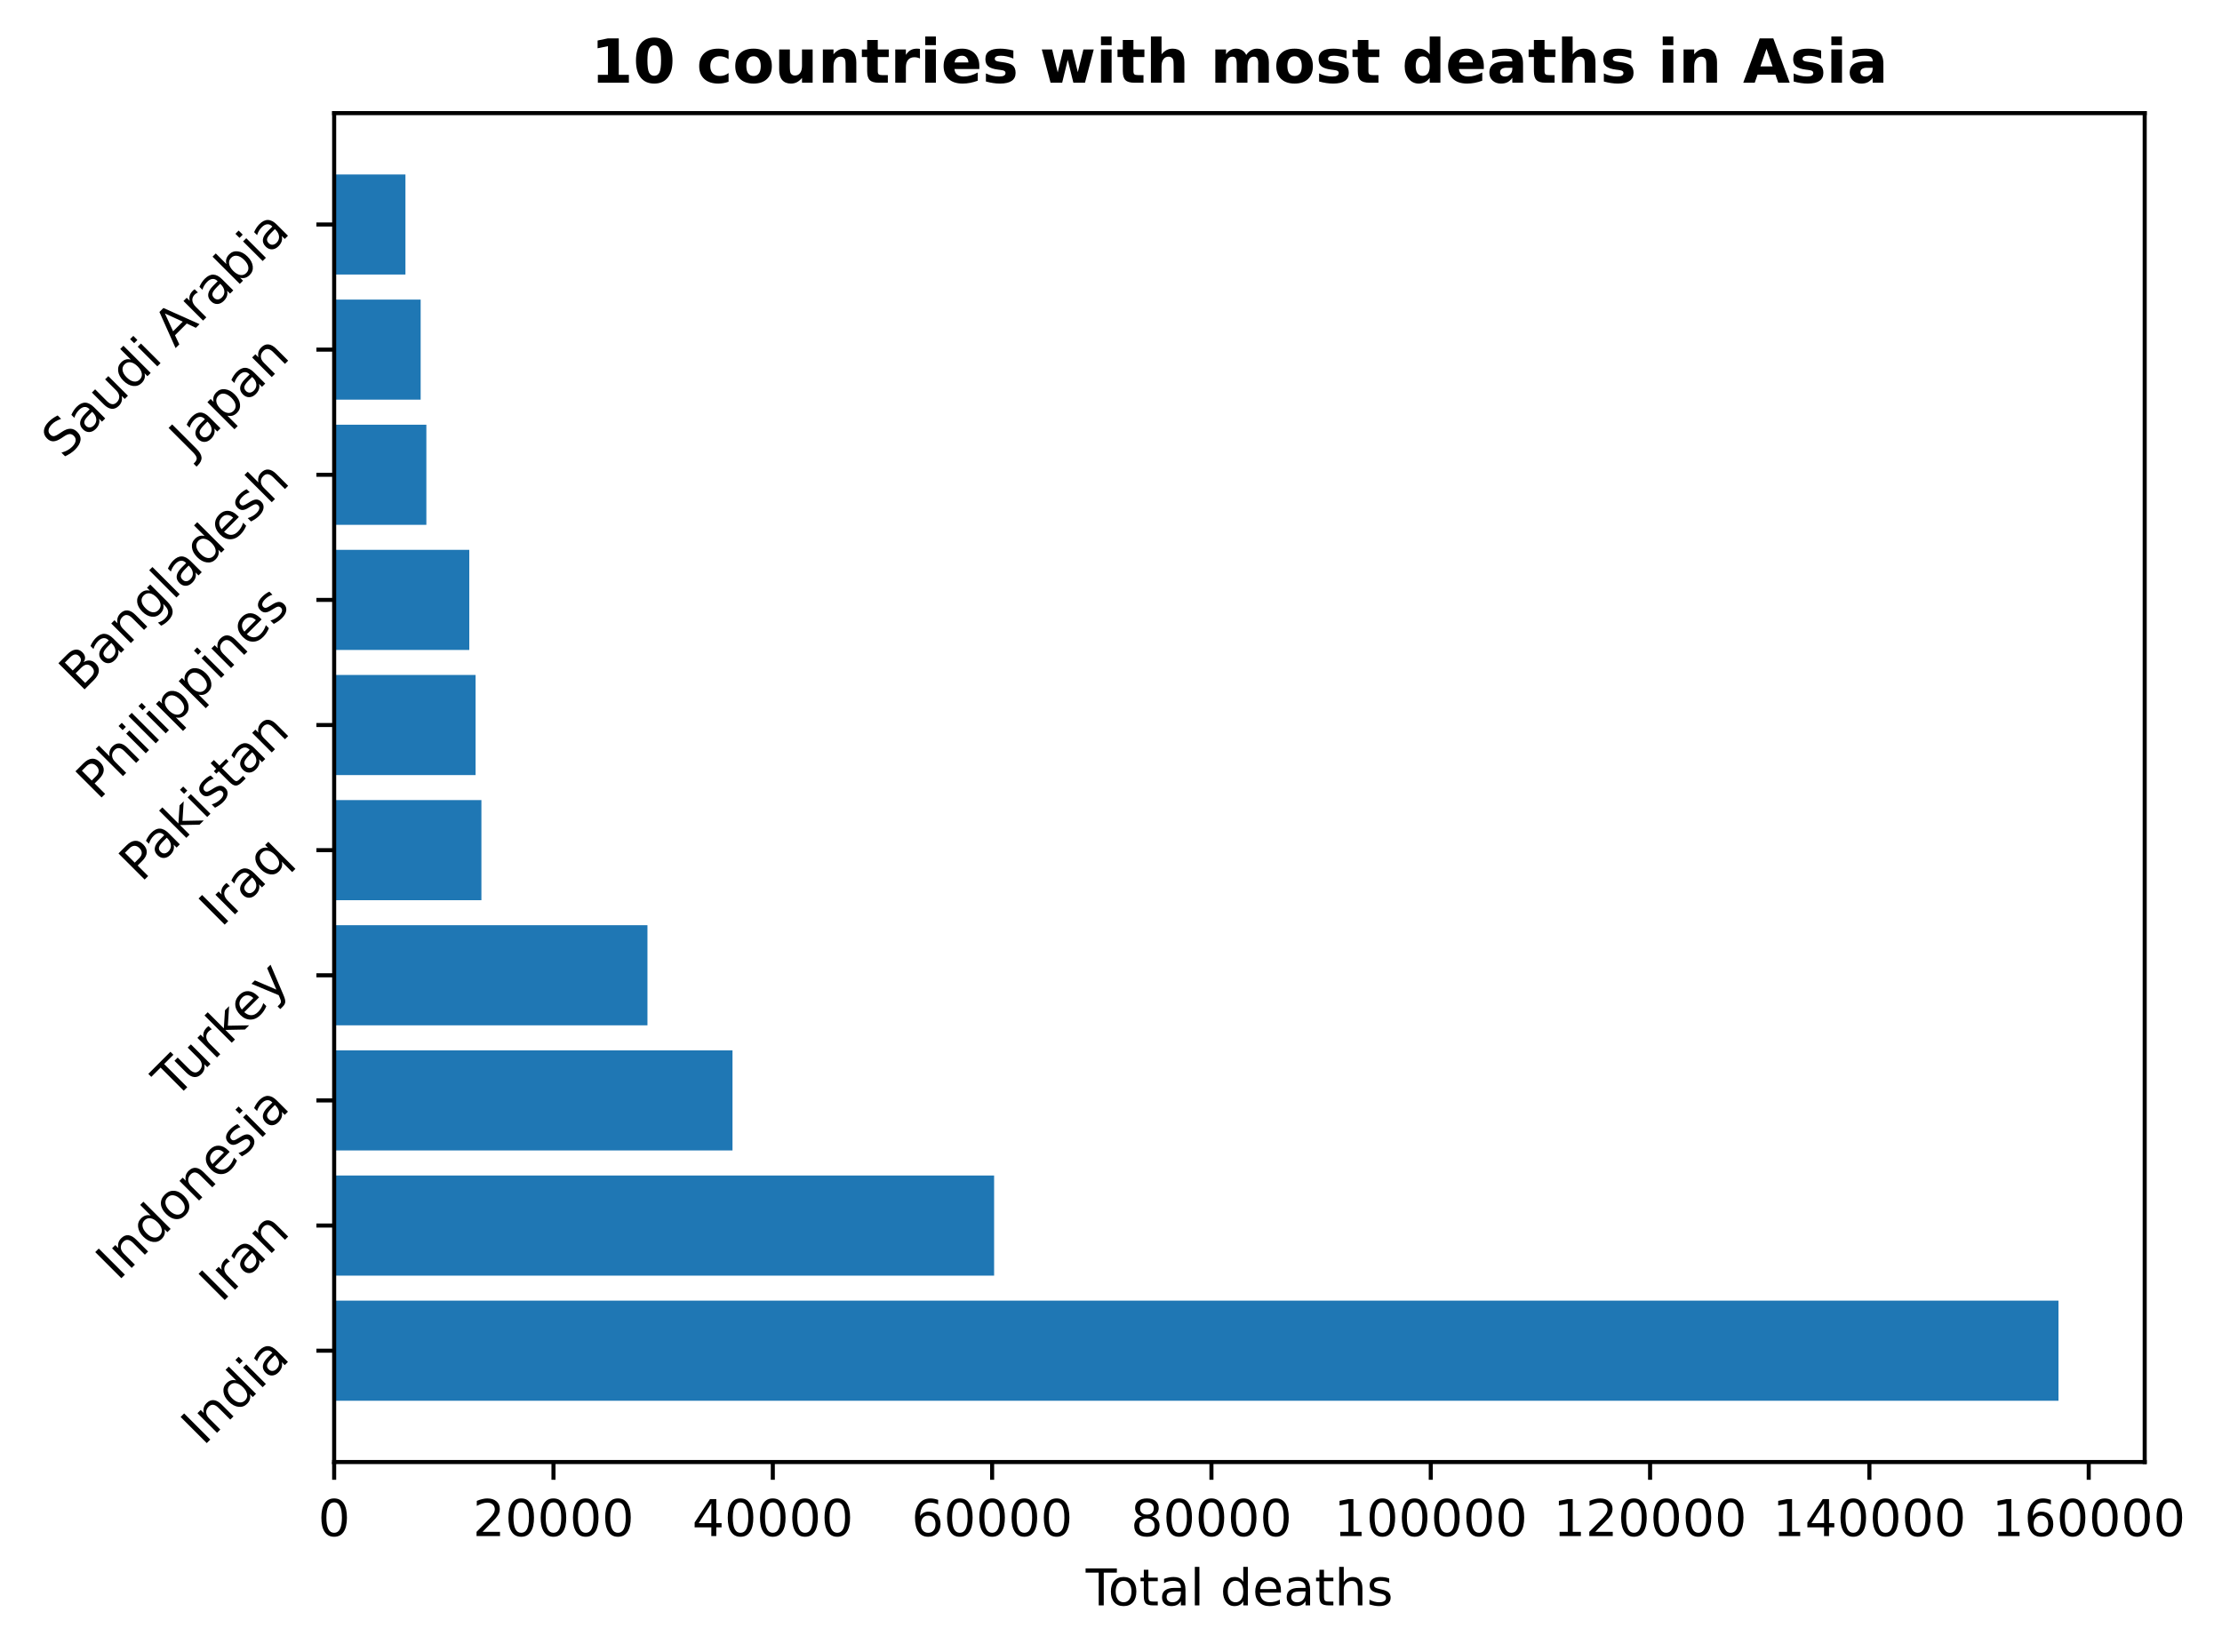 <?xml version="1.0" encoding="utf-8" standalone="no"?>
<!DOCTYPE svg PUBLIC "-//W3C//DTD SVG 1.1//EN"
  "http://www.w3.org/Graphics/SVG/1.1/DTD/svg11.dtd">
<!-- Created with matplotlib (https://matplotlib.org/) -->
<svg height="325.986pt" version="1.1" viewBox="0 0 438.279 325.986" width="438.279pt" xmlns="http://www.w3.org/2000/svg" xmlns:xlink="http://www.w3.org/1999/xlink">
 <defs>
  <style type="text/css">
*{stroke-linecap:butt;stroke-linejoin:round;}
  </style>
 </defs>
 <g id="figure_1">
  <g id="patch_1">
   <path d="M 0 325.986 
L 438.279 325.986 
L 438.279 0 
L 0 0 
z
" style="fill:none;"/>
  </g>
  <g id="axes_1">
   <g id="patch_2">
    <path d="M 65.912 288.43 
L 423.032 288.43 
L 423.032 22.318 
L 65.912 22.318 
z
" style="fill:none;"/>
   </g>
   <g id="patch_3">
    <path clip-path="url(#p72120b75a5)" d="M 65.912 276.334 
L 406.026 276.334 
L 406.026 256.586 
L 65.912 256.586 
z
" style="fill:#1f77b4;"/>
   </g>
   <g id="patch_4">
    <path clip-path="url(#p72120b75a5)" d="M 65.912 251.648 
L 196.083 251.648 
L 196.083 231.9 
L 65.912 231.9 
z
" style="fill:#1f77b4;"/>
   </g>
   <g id="patch_5">
    <path clip-path="url(#p72120b75a5)" d="M 65.912 226.963 
L 144.483 226.963 
L 144.483 207.214 
L 65.912 207.214 
z
" style="fill:#1f77b4;"/>
   </g>
   <g id="patch_6">
    <path clip-path="url(#p72120b75a5)" d="M 65.912 202.277 
L 127.706 202.277 
L 127.706 182.528 
L 65.912 182.528 
z
" style="fill:#1f77b4;"/>
   </g>
   <g id="patch_7">
    <path clip-path="url(#p72120b75a5)" d="M 65.912 177.591 
L 94.956 177.591 
L 94.956 157.843 
L 65.912 157.843 
z
" style="fill:#1f77b4;"/>
   </g>
   <g id="patch_8">
    <path clip-path="url(#p72120b75a5)" d="M 65.912 152.906 
L 93.806 152.906 
L 93.806 133.157 
L 65.912 133.157 
z
" style="fill:#1f77b4;"/>
   </g>
   <g id="patch_9">
    <path clip-path="url(#p72120b75a5)" d="M 65.912 128.22 
L 92.564 128.22 
L 92.564 108.471 
L 65.912 108.471 
z
" style="fill:#1f77b4;"/>
   </g>
   <g id="patch_10">
    <path clip-path="url(#p72120b75a5)" d="M 65.912 103.534 
L 84.098 103.534 
L 84.098 83.786 
L 65.912 83.786 
z
" style="fill:#1f77b4;"/>
   </g>
   <g id="patch_11">
    <path clip-path="url(#p72120b75a5)" d="M 65.912 78.848 
L 82.971 78.848 
L 82.971 59.1 
L 65.912 59.1 
z
" style="fill:#1f77b4;"/>
   </g>
   <g id="patch_12">
    <path clip-path="url(#p72120b75a5)" d="M 65.912 54.163 
L 79.971 54.163 
L 79.971 34.414 
L 65.912 34.414 
z
" style="fill:#1f77b4;"/>
   </g>
   <g id="matplotlib.axis_1">
    <g id="xtick_1">
     <g id="line2d_1">
      <defs>
       <path d="M 0 0 
L 0 3.5 
" id="m5c44d85db0" style="stroke:#000000;stroke-width:0.8;"/>
      </defs>
      <g>
       <use style="stroke:#000000;stroke-width:0.8;" x="65.912" xlink:href="#m5c44d85db0" y="288.43"/>
      </g>
     </g>
     <g id="text_1">
      <!-- 0 -->
      <defs>
       <path d="M 31.781 66.406 
Q 24.172 66.406 20.328 58.906 
Q 16.5 51.422 16.5 36.375 
Q 16.5 21.391 20.328 13.891 
Q 24.172 6.391 31.781 6.391 
Q 39.453 6.391 43.281 13.891 
Q 47.125 21.391 47.125 36.375 
Q 47.125 51.422 43.281 58.906 
Q 39.453 66.406 31.781 66.406 
z
M 31.781 74.219 
Q 44.047 74.219 50.516 64.516 
Q 56.984 54.828 56.984 36.375 
Q 56.984 17.969 50.516 8.266 
Q 44.047 -1.422 31.781 -1.422 
Q 19.531 -1.422 13.062 8.266 
Q 6.594 17.969 6.594 36.375 
Q 6.594 54.828 13.062 64.516 
Q 19.531 74.219 31.781 74.219 
z
" id="DejaVuSans-48"/>
      </defs>
      <g transform="translate(62.73 303.029)scale(0.1 -0.1)">
       <use xlink:href="#DejaVuSans-48"/>
      </g>
     </g>
    </g>
    <g id="xtick_2">
     <g id="line2d_2">
      <g>
       <use style="stroke:#000000;stroke-width:0.8;" x="109.172" xlink:href="#m5c44d85db0" y="288.43"/>
      </g>
     </g>
     <g id="text_2">
      <!-- 20000 -->
      <defs>
       <path d="M 19.188 8.297 
L 53.609 8.297 
L 53.609 0 
L 7.328 0 
L 7.328 8.297 
Q 12.938 14.109 22.625 23.891 
Q 32.328 33.688 34.812 36.531 
Q 39.547 41.844 41.422 45.531 
Q 43.312 49.219 43.312 52.781 
Q 43.312 58.594 39.234 62.25 
Q 35.156 65.922 28.609 65.922 
Q 23.969 65.922 18.812 64.312 
Q 13.672 62.703 7.812 59.422 
L 7.812 69.391 
Q 13.766 71.781 18.938 73 
Q 24.125 74.219 28.422 74.219 
Q 39.75 74.219 46.484 68.547 
Q 53.219 62.891 53.219 53.422 
Q 53.219 48.922 51.531 44.891 
Q 49.859 40.875 45.406 35.406 
Q 44.188 33.984 37.641 27.219 
Q 31.109 20.453 19.188 8.297 
z
" id="DejaVuSans-50"/>
      </defs>
      <g transform="translate(93.265 303.029)scale(0.1 -0.1)">
       <use xlink:href="#DejaVuSans-50"/>
       <use x="63.623" xlink:href="#DejaVuSans-48"/>
       <use x="127.246" xlink:href="#DejaVuSans-48"/>
       <use x="190.869" xlink:href="#DejaVuSans-48"/>
       <use x="254.492" xlink:href="#DejaVuSans-48"/>
      </g>
     </g>
    </g>
    <g id="xtick_3">
     <g id="line2d_3">
      <g>
       <use style="stroke:#000000;stroke-width:0.8;" x="152.432" xlink:href="#m5c44d85db0" y="288.43"/>
      </g>
     </g>
     <g id="text_3">
      <!-- 40000 -->
      <defs>
       <path d="M 37.797 64.312 
L 12.891 25.391 
L 37.797 25.391 
z
M 35.203 72.906 
L 47.609 72.906 
L 47.609 25.391 
L 58.016 25.391 
L 58.016 17.188 
L 47.609 17.188 
L 47.609 0 
L 37.797 0 
L 37.797 17.188 
L 4.891 17.188 
L 4.891 26.703 
z
" id="DejaVuSans-52"/>
      </defs>
      <g transform="translate(136.525 303.029)scale(0.1 -0.1)">
       <use xlink:href="#DejaVuSans-52"/>
       <use x="63.623" xlink:href="#DejaVuSans-48"/>
       <use x="127.246" xlink:href="#DejaVuSans-48"/>
       <use x="190.869" xlink:href="#DejaVuSans-48"/>
       <use x="254.492" xlink:href="#DejaVuSans-48"/>
      </g>
     </g>
    </g>
    <g id="xtick_4">
     <g id="line2d_4">
      <g>
       <use style="stroke:#000000;stroke-width:0.8;" x="195.692" xlink:href="#m5c44d85db0" y="288.43"/>
      </g>
     </g>
     <g id="text_4">
      <!-- 60000 -->
      <defs>
       <path d="M 33.016 40.375 
Q 26.375 40.375 22.484 35.828 
Q 18.609 31.297 18.609 23.391 
Q 18.609 15.531 22.484 10.953 
Q 26.375 6.391 33.016 6.391 
Q 39.656 6.391 43.531 10.953 
Q 47.406 15.531 47.406 23.391 
Q 47.406 31.297 43.531 35.828 
Q 39.656 40.375 33.016 40.375 
z
M 52.594 71.297 
L 52.594 62.312 
Q 48.875 64.062 45.094 64.984 
Q 41.312 65.922 37.594 65.922 
Q 27.828 65.922 22.672 59.328 
Q 17.531 52.734 16.797 39.406 
Q 19.672 43.656 24.016 45.922 
Q 28.375 48.188 33.594 48.188 
Q 44.578 48.188 50.953 41.516 
Q 57.328 34.859 57.328 23.391 
Q 57.328 12.156 50.688 5.359 
Q 44.047 -1.422 33.016 -1.422 
Q 20.359 -1.422 13.672 8.266 
Q 6.984 17.969 6.984 36.375 
Q 6.984 53.656 15.188 63.938 
Q 23.391 74.219 37.203 74.219 
Q 40.922 74.219 44.703 73.484 
Q 48.484 72.75 52.594 71.297 
z
" id="DejaVuSans-54"/>
      </defs>
      <g transform="translate(179.785 303.029)scale(0.1 -0.1)">
       <use xlink:href="#DejaVuSans-54"/>
       <use x="63.623" xlink:href="#DejaVuSans-48"/>
       <use x="127.246" xlink:href="#DejaVuSans-48"/>
       <use x="190.869" xlink:href="#DejaVuSans-48"/>
       <use x="254.492" xlink:href="#DejaVuSans-48"/>
      </g>
     </g>
    </g>
    <g id="xtick_5">
     <g id="line2d_5">
      <g>
       <use style="stroke:#000000;stroke-width:0.8;" x="238.952" xlink:href="#m5c44d85db0" y="288.43"/>
      </g>
     </g>
     <g id="text_5">
      <!-- 80000 -->
      <defs>
       <path d="M 31.781 34.625 
Q 24.75 34.625 20.719 30.859 
Q 16.703 27.094 16.703 20.516 
Q 16.703 13.922 20.719 10.156 
Q 24.75 6.391 31.781 6.391 
Q 38.812 6.391 42.859 10.172 
Q 46.922 13.969 46.922 20.516 
Q 46.922 27.094 42.891 30.859 
Q 38.875 34.625 31.781 34.625 
z
M 21.922 38.812 
Q 15.578 40.375 12.031 44.719 
Q 8.5 49.078 8.5 55.328 
Q 8.5 64.062 14.719 69.141 
Q 20.953 74.219 31.781 74.219 
Q 42.672 74.219 48.875 69.141 
Q 55.078 64.062 55.078 55.328 
Q 55.078 49.078 51.531 44.719 
Q 48 40.375 41.703 38.812 
Q 48.828 37.156 52.797 32.312 
Q 56.781 27.484 56.781 20.516 
Q 56.781 9.906 50.312 4.234 
Q 43.844 -1.422 31.781 -1.422 
Q 19.734 -1.422 13.25 4.234 
Q 6.781 9.906 6.781 20.516 
Q 6.781 27.484 10.781 32.312 
Q 14.797 37.156 21.922 38.812 
z
M 18.312 54.391 
Q 18.312 48.734 21.844 45.562 
Q 25.391 42.391 31.781 42.391 
Q 38.141 42.391 41.719 45.562 
Q 45.312 48.734 45.312 54.391 
Q 45.312 60.062 41.719 63.234 
Q 38.141 66.406 31.781 66.406 
Q 25.391 66.406 21.844 63.234 
Q 18.312 60.062 18.312 54.391 
z
" id="DejaVuSans-56"/>
      </defs>
      <g transform="translate(223.045 303.029)scale(0.1 -0.1)">
       <use xlink:href="#DejaVuSans-56"/>
       <use x="63.623" xlink:href="#DejaVuSans-48"/>
       <use x="127.246" xlink:href="#DejaVuSans-48"/>
       <use x="190.869" xlink:href="#DejaVuSans-48"/>
       <use x="254.492" xlink:href="#DejaVuSans-48"/>
      </g>
     </g>
    </g>
    <g id="xtick_6">
     <g id="line2d_6">
      <g>
       <use style="stroke:#000000;stroke-width:0.8;" x="282.212" xlink:href="#m5c44d85db0" y="288.43"/>
      </g>
     </g>
     <g id="text_6">
      <!-- 100000 -->
      <defs>
       <path d="M 12.406 8.297 
L 28.516 8.297 
L 28.516 63.922 
L 10.984 60.406 
L 10.984 69.391 
L 28.422 72.906 
L 38.281 72.906 
L 38.281 8.297 
L 54.391 8.297 
L 54.391 0 
L 12.406 0 
z
" id="DejaVuSans-49"/>
      </defs>
      <g transform="translate(263.124 303.029)scale(0.1 -0.1)">
       <use xlink:href="#DejaVuSans-49"/>
       <use x="63.623" xlink:href="#DejaVuSans-48"/>
       <use x="127.246" xlink:href="#DejaVuSans-48"/>
       <use x="190.869" xlink:href="#DejaVuSans-48"/>
       <use x="254.492" xlink:href="#DejaVuSans-48"/>
       <use x="318.115" xlink:href="#DejaVuSans-48"/>
      </g>
     </g>
    </g>
    <g id="xtick_7">
     <g id="line2d_7">
      <g>
       <use style="stroke:#000000;stroke-width:0.8;" x="325.471" xlink:href="#m5c44d85db0" y="288.43"/>
      </g>
     </g>
     <g id="text_7">
      <!-- 120000 -->
      <g transform="translate(306.384 303.029)scale(0.1 -0.1)">
       <use xlink:href="#DejaVuSans-49"/>
       <use x="63.623" xlink:href="#DejaVuSans-50"/>
       <use x="127.246" xlink:href="#DejaVuSans-48"/>
       <use x="190.869" xlink:href="#DejaVuSans-48"/>
       <use x="254.492" xlink:href="#DejaVuSans-48"/>
       <use x="318.115" xlink:href="#DejaVuSans-48"/>
      </g>
     </g>
    </g>
    <g id="xtick_8">
     <g id="line2d_8">
      <g>
       <use style="stroke:#000000;stroke-width:0.8;" x="368.731" xlink:href="#m5c44d85db0" y="288.43"/>
      </g>
     </g>
     <g id="text_8">
      <!-- 140000 -->
      <g transform="translate(349.644 303.029)scale(0.1 -0.1)">
       <use xlink:href="#DejaVuSans-49"/>
       <use x="63.623" xlink:href="#DejaVuSans-52"/>
       <use x="127.246" xlink:href="#DejaVuSans-48"/>
       <use x="190.869" xlink:href="#DejaVuSans-48"/>
       <use x="254.492" xlink:href="#DejaVuSans-48"/>
       <use x="318.115" xlink:href="#DejaVuSans-48"/>
      </g>
     </g>
    </g>
    <g id="xtick_9">
     <g id="line2d_9">
      <g>
       <use style="stroke:#000000;stroke-width:0.8;" x="411.991" xlink:href="#m5c44d85db0" y="288.43"/>
      </g>
     </g>
     <g id="text_9">
      <!-- 160000 -->
      <g transform="translate(392.904 303.029)scale(0.1 -0.1)">
       <use xlink:href="#DejaVuSans-49"/>
       <use x="63.623" xlink:href="#DejaVuSans-54"/>
       <use x="127.246" xlink:href="#DejaVuSans-48"/>
       <use x="190.869" xlink:href="#DejaVuSans-48"/>
       <use x="254.492" xlink:href="#DejaVuSans-48"/>
       <use x="318.115" xlink:href="#DejaVuSans-48"/>
      </g>
     </g>
    </g>
    <g id="text_10">
     <!-- Total deaths -->
     <defs>
      <path d="M -0.297 72.906 
L 61.375 72.906 
L 61.375 64.594 
L 35.5 64.594 
L 35.5 0 
L 25.594 0 
L 25.594 64.594 
L -0.297 64.594 
z
" id="DejaVuSans-84"/>
      <path d="M 30.609 48.391 
Q 23.391 48.391 19.188 42.75 
Q 14.984 37.109 14.984 27.297 
Q 14.984 17.484 19.156 11.844 
Q 23.344 6.203 30.609 6.203 
Q 37.797 6.203 41.984 11.859 
Q 46.188 17.531 46.188 27.297 
Q 46.188 37.016 41.984 42.703 
Q 37.797 48.391 30.609 48.391 
z
M 30.609 56 
Q 42.328 56 49.016 48.375 
Q 55.719 40.766 55.719 27.297 
Q 55.719 13.875 49.016 6.219 
Q 42.328 -1.422 30.609 -1.422 
Q 18.844 -1.422 12.172 6.219 
Q 5.516 13.875 5.516 27.297 
Q 5.516 40.766 12.172 48.375 
Q 18.844 56 30.609 56 
z
" id="DejaVuSans-111"/>
      <path d="M 18.312 70.219 
L 18.312 54.688 
L 36.812 54.688 
L 36.812 47.703 
L 18.312 47.703 
L 18.312 18.016 
Q 18.312 11.328 20.141 9.422 
Q 21.969 7.516 27.594 7.516 
L 36.812 7.516 
L 36.812 0 
L 27.594 0 
Q 17.188 0 13.234 3.875 
Q 9.281 7.766 9.281 18.016 
L 9.281 47.703 
L 2.688 47.703 
L 2.688 54.688 
L 9.281 54.688 
L 9.281 70.219 
z
" id="DejaVuSans-116"/>
      <path d="M 34.281 27.484 
Q 23.391 27.484 19.188 25 
Q 14.984 22.516 14.984 16.5 
Q 14.984 11.719 18.141 8.906 
Q 21.297 6.109 26.703 6.109 
Q 34.188 6.109 38.703 11.406 
Q 43.219 16.703 43.219 25.484 
L 43.219 27.484 
z
M 52.203 31.203 
L 52.203 0 
L 43.219 0 
L 43.219 8.297 
Q 40.141 3.328 35.547 0.953 
Q 30.953 -1.422 24.312 -1.422 
Q 15.922 -1.422 10.953 3.297 
Q 6 8.016 6 15.922 
Q 6 25.141 12.172 29.828 
Q 18.359 34.516 30.609 34.516 
L 43.219 34.516 
L 43.219 35.406 
Q 43.219 41.609 39.141 45 
Q 35.062 48.391 27.688 48.391 
Q 23 48.391 18.547 47.266 
Q 14.109 46.141 10.016 43.891 
L 10.016 52.203 
Q 14.938 54.109 19.578 55.047 
Q 24.219 56 28.609 56 
Q 40.484 56 46.344 49.844 
Q 52.203 43.703 52.203 31.203 
z
" id="DejaVuSans-97"/>
      <path d="M 9.422 75.984 
L 18.406 75.984 
L 18.406 0 
L 9.422 0 
z
" id="DejaVuSans-108"/>
      <path id="DejaVuSans-32"/>
      <path d="M 45.406 46.391 
L 45.406 75.984 
L 54.391 75.984 
L 54.391 0 
L 45.406 0 
L 45.406 8.203 
Q 42.578 3.328 38.25 0.953 
Q 33.938 -1.422 27.875 -1.422 
Q 17.969 -1.422 11.734 6.484 
Q 5.516 14.406 5.516 27.297 
Q 5.516 40.188 11.734 48.094 
Q 17.969 56 27.875 56 
Q 33.938 56 38.25 53.625 
Q 42.578 51.266 45.406 46.391 
z
M 14.797 27.297 
Q 14.797 17.391 18.875 11.75 
Q 22.953 6.109 30.078 6.109 
Q 37.203 6.109 41.297 11.75 
Q 45.406 17.391 45.406 27.297 
Q 45.406 37.203 41.297 42.844 
Q 37.203 48.484 30.078 48.484 
Q 22.953 48.484 18.875 42.844 
Q 14.797 37.203 14.797 27.297 
z
" id="DejaVuSans-100"/>
      <path d="M 56.203 29.594 
L 56.203 25.203 
L 14.891 25.203 
Q 15.484 15.922 20.484 11.062 
Q 25.484 6.203 34.422 6.203 
Q 39.594 6.203 44.453 7.469 
Q 49.312 8.734 54.109 11.281 
L 54.109 2.781 
Q 49.266 0.734 44.188 -0.344 
Q 39.109 -1.422 33.891 -1.422 
Q 20.797 -1.422 13.156 6.188 
Q 5.516 13.812 5.516 26.812 
Q 5.516 40.234 12.766 48.109 
Q 20.016 56 32.328 56 
Q 43.359 56 49.781 48.891 
Q 56.203 41.797 56.203 29.594 
z
M 47.219 32.234 
Q 47.125 39.594 43.094 43.984 
Q 39.062 48.391 32.422 48.391 
Q 24.906 48.391 20.391 44.141 
Q 15.875 39.891 15.188 32.172 
z
" id="DejaVuSans-101"/>
      <path d="M 54.891 33.016 
L 54.891 0 
L 45.906 0 
L 45.906 32.719 
Q 45.906 40.484 42.875 44.328 
Q 39.844 48.188 33.797 48.188 
Q 26.516 48.188 22.312 43.547 
Q 18.109 38.922 18.109 30.906 
L 18.109 0 
L 9.078 0 
L 9.078 75.984 
L 18.109 75.984 
L 18.109 46.188 
Q 21.344 51.125 25.703 53.562 
Q 30.078 56 35.797 56 
Q 45.219 56 50.047 50.172 
Q 54.891 44.344 54.891 33.016 
z
" id="DejaVuSans-104"/>
      <path d="M 44.281 53.078 
L 44.281 44.578 
Q 40.484 46.531 36.375 47.5 
Q 32.281 48.484 27.875 48.484 
Q 21.188 48.484 17.844 46.438 
Q 14.5 44.391 14.5 40.281 
Q 14.5 37.156 16.891 35.375 
Q 19.281 33.594 26.516 31.984 
L 29.594 31.297 
Q 39.156 29.25 43.188 25.516 
Q 47.219 21.781 47.219 15.094 
Q 47.219 7.469 41.188 3.016 
Q 35.156 -1.422 24.609 -1.422 
Q 20.219 -1.422 15.453 -0.562 
Q 10.688 0.297 5.422 2 
L 5.422 11.281 
Q 10.406 8.688 15.234 7.391 
Q 20.062 6.109 24.812 6.109 
Q 31.156 6.109 34.562 8.281 
Q 37.984 10.453 37.984 14.406 
Q 37.984 18.062 35.516 20.016 
Q 33.062 21.969 24.703 23.781 
L 21.578 24.516 
Q 13.234 26.266 9.516 29.906 
Q 5.812 33.547 5.812 39.891 
Q 5.812 47.609 11.281 51.797 
Q 16.75 56 26.812 56 
Q 31.781 56 36.172 55.266 
Q 40.578 54.547 44.281 53.078 
z
" id="DejaVuSans-115"/>
     </defs>
     <g transform="translate(214.158 316.707)scale(0.1 -0.1)">
      <use xlink:href="#DejaVuSans-84"/>
      <use x="44.084" xlink:href="#DejaVuSans-111"/>
      <use x="105.266" xlink:href="#DejaVuSans-116"/>
      <use x="144.475" xlink:href="#DejaVuSans-97"/>
      <use x="205.754" xlink:href="#DejaVuSans-108"/>
      <use x="233.537" xlink:href="#DejaVuSans-32"/>
      <use x="265.324" xlink:href="#DejaVuSans-100"/>
      <use x="328.801" xlink:href="#DejaVuSans-101"/>
      <use x="390.324" xlink:href="#DejaVuSans-97"/>
      <use x="451.604" xlink:href="#DejaVuSans-116"/>
      <use x="490.812" xlink:href="#DejaVuSans-104"/>
      <use x="554.191" xlink:href="#DejaVuSans-115"/>
     </g>
    </g>
   </g>
   <g id="matplotlib.axis_2">
    <g id="ytick_1">
     <g id="line2d_10">
      <defs>
       <path d="M 0 0 
L -3.5 0 
" id="md689599b40" style="stroke:#000000;stroke-width:0.8;"/>
      </defs>
      <g>
       <use style="stroke:#000000;stroke-width:0.8;" x="65.912" xlink:href="#md689599b40" y="266.46"/>
      </g>
     </g>
     <g id="text_11">
      <!-- India -->
      <defs>
       <path d="M 9.812 72.906 
L 19.672 72.906 
L 19.672 0 
L 9.812 0 
z
" id="DejaVuSans-73"/>
       <path d="M 54.891 33.016 
L 54.891 0 
L 45.906 0 
L 45.906 32.719 
Q 45.906 40.484 42.875 44.328 
Q 39.844 48.188 33.797 48.188 
Q 26.516 48.188 22.312 43.547 
Q 18.109 38.922 18.109 30.906 
L 18.109 0 
L 9.078 0 
L 9.078 54.688 
L 18.109 54.688 
L 18.109 46.188 
Q 21.344 51.125 25.703 53.562 
Q 30.078 56 35.797 56 
Q 45.219 56 50.047 50.172 
Q 54.891 44.344 54.891 33.016 
z
" id="DejaVuSans-110"/>
       <path d="M 9.422 54.688 
L 18.406 54.688 
L 18.406 0 
L 9.422 0 
z
M 9.422 75.984 
L 18.406 75.984 
L 18.406 64.594 
L 9.422 64.594 
z
" id="DejaVuSans-105"/>
      </defs>
      <g transform="translate(40.087 285.387)rotate(-45)scale(0.1 -0.1)">
       <use xlink:href="#DejaVuSans-73"/>
       <use x="29.492" xlink:href="#DejaVuSans-110"/>
       <use x="92.871" xlink:href="#DejaVuSans-100"/>
       <use x="156.348" xlink:href="#DejaVuSans-105"/>
       <use x="184.131" xlink:href="#DejaVuSans-97"/>
      </g>
     </g>
    </g>
    <g id="ytick_2">
     <g id="line2d_11">
      <g>
       <use style="stroke:#000000;stroke-width:0.8;" x="65.912" xlink:href="#md689599b40" y="241.774"/>
      </g>
     </g>
     <g id="text_12">
      <!-- Iran -->
      <defs>
       <path d="M 41.109 46.297 
Q 39.594 47.172 37.812 47.578 
Q 36.031 48 33.891 48 
Q 26.266 48 22.188 43.047 
Q 18.109 38.094 18.109 28.812 
L 18.109 0 
L 9.078 0 
L 9.078 54.688 
L 18.109 54.688 
L 18.109 46.188 
Q 20.953 51.172 25.484 53.578 
Q 30.031 56 36.531 56 
Q 37.453 56 38.578 55.875 
Q 39.703 55.766 41.062 55.516 
z
" id="DejaVuSans-114"/>
      </defs>
      <g transform="translate(43.634 257.155)rotate(-45)scale(0.1 -0.1)">
       <use xlink:href="#DejaVuSans-73"/>
       <use x="29.492" xlink:href="#DejaVuSans-114"/>
       <use x="70.605" xlink:href="#DejaVuSans-97"/>
       <use x="131.885" xlink:href="#DejaVuSans-110"/>
      </g>
     </g>
    </g>
    <g id="ytick_3">
     <g id="line2d_12">
      <g>
       <use style="stroke:#000000;stroke-width:0.8;" x="65.912" xlink:href="#md689599b40" y="217.088"/>
      </g>
     </g>
     <g id="text_13">
      <!-- Indonesia -->
      <g transform="translate(23.245 252.858)rotate(-45)scale(0.1 -0.1)">
       <use xlink:href="#DejaVuSans-73"/>
       <use x="29.492" xlink:href="#DejaVuSans-110"/>
       <use x="92.871" xlink:href="#DejaVuSans-100"/>
       <use x="156.348" xlink:href="#DejaVuSans-111"/>
       <use x="217.529" xlink:href="#DejaVuSans-110"/>
       <use x="280.908" xlink:href="#DejaVuSans-101"/>
       <use x="342.432" xlink:href="#DejaVuSans-115"/>
       <use x="394.531" xlink:href="#DejaVuSans-105"/>
       <use x="422.314" xlink:href="#DejaVuSans-97"/>
      </g>
     </g>
    </g>
    <g id="ytick_4">
     <g id="line2d_13">
      <g>
       <use style="stroke:#000000;stroke-width:0.8;" x="65.912" xlink:href="#md689599b40" y="192.403"/>
      </g>
     </g>
     <g id="text_14">
      <!-- Turkey -->
      <defs>
       <path d="M 8.5 21.578 
L 8.5 54.688 
L 17.484 54.688 
L 17.484 21.922 
Q 17.484 14.156 20.5 10.266 
Q 23.531 6.391 29.594 6.391 
Q 36.859 6.391 41.078 11.031 
Q 45.312 15.672 45.312 23.688 
L 45.312 54.688 
L 54.297 54.688 
L 54.297 0 
L 45.312 0 
L 45.312 8.406 
Q 42.047 3.422 37.719 1 
Q 33.406 -1.422 27.688 -1.422 
Q 18.266 -1.422 13.375 4.438 
Q 8.5 10.297 8.5 21.578 
z
M 31.109 56 
z
" id="DejaVuSans-117"/>
       <path d="M 9.078 75.984 
L 18.109 75.984 
L 18.109 31.109 
L 44.922 54.688 
L 56.391 54.688 
L 27.391 29.109 
L 57.625 0 
L 45.906 0 
L 18.109 26.703 
L 18.109 0 
L 9.078 0 
z
" id="DejaVuSans-107"/>
       <path d="M 32.172 -5.078 
Q 28.375 -14.844 24.75 -17.812 
Q 21.141 -20.797 15.094 -20.797 
L 7.906 -20.797 
L 7.906 -13.281 
L 13.188 -13.281 
Q 16.891 -13.281 18.938 -11.516 
Q 21 -9.766 23.484 -3.219 
L 25.094 0.875 
L 2.984 54.688 
L 12.5 54.688 
L 29.594 11.922 
L 46.688 54.688 
L 56.203 54.688 
z
" id="DejaVuSans-121"/>
      </defs>
      <g transform="translate(34.429 216.988)rotate(-45)scale(0.1 -0.1)">
       <use xlink:href="#DejaVuSans-84"/>
       <use x="45.959" xlink:href="#DejaVuSans-117"/>
       <use x="109.338" xlink:href="#DejaVuSans-114"/>
       <use x="150.451" xlink:href="#DejaVuSans-107"/>
       <use x="204.736" xlink:href="#DejaVuSans-101"/>
       <use x="266.26" xlink:href="#DejaVuSans-121"/>
      </g>
     </g>
    </g>
    <g id="ytick_5">
     <g id="line2d_14">
      <g>
       <use style="stroke:#000000;stroke-width:0.8;" x="65.912" xlink:href="#md689599b40" y="167.717"/>
      </g>
     </g>
     <g id="text_15">
      <!-- Iraq -->
      <defs>
       <path d="M 14.797 27.297 
Q 14.797 17.391 18.875 11.75 
Q 22.953 6.109 30.078 6.109 
Q 37.203 6.109 41.297 11.75 
Q 45.406 17.391 45.406 27.297 
Q 45.406 37.203 41.297 42.844 
Q 37.203 48.484 30.078 48.484 
Q 22.953 48.484 18.875 42.844 
Q 14.797 37.203 14.797 27.297 
z
M 45.406 8.203 
Q 42.578 3.328 38.25 0.953 
Q 33.938 -1.422 27.875 -1.422 
Q 17.969 -1.422 11.734 6.484 
Q 5.516 14.406 5.516 27.297 
Q 5.516 40.188 11.734 48.094 
Q 17.969 56 27.875 56 
Q 33.938 56 38.25 53.625 
Q 42.578 51.266 45.406 46.391 
L 45.406 54.688 
L 54.391 54.688 
L 54.391 -20.797 
L 45.406 -20.797 
z
" id="DejaVuSans-113"/>
      </defs>
      <g transform="translate(43.626 183.106)rotate(-45)scale(0.1 -0.1)">
       <use xlink:href="#DejaVuSans-73"/>
       <use x="29.492" xlink:href="#DejaVuSans-114"/>
       <use x="70.605" xlink:href="#DejaVuSans-97"/>
       <use x="131.885" xlink:href="#DejaVuSans-113"/>
      </g>
     </g>
    </g>
    <g id="ytick_6">
     <g id="line2d_15">
      <g>
       <use style="stroke:#000000;stroke-width:0.8;" x="65.912" xlink:href="#md689599b40" y="143.031"/>
      </g>
     </g>
     <g id="text_16">
      <!-- Pakistan -->
      <defs>
       <path d="M 19.672 64.797 
L 19.672 37.406 
L 32.078 37.406 
Q 38.969 37.406 42.719 40.969 
Q 46.484 44.531 46.484 51.125 
Q 46.484 57.672 42.719 61.234 
Q 38.969 64.797 32.078 64.797 
z
M 9.812 72.906 
L 32.078 72.906 
Q 44.344 72.906 50.609 67.359 
Q 56.891 61.812 56.891 51.125 
Q 56.891 40.328 50.609 34.812 
Q 44.344 29.297 32.078 29.297 
L 19.672 29.297 
L 19.672 0 
L 9.812 0 
z
" id="DejaVuSans-80"/>
      </defs>
      <g transform="translate(27.833 174.213)rotate(-45)scale(0.1 -0.1)">
       <use xlink:href="#DejaVuSans-80"/>
       <use x="55.803" xlink:href="#DejaVuSans-97"/>
       <use x="117.082" xlink:href="#DejaVuSans-107"/>
       <use x="174.992" xlink:href="#DejaVuSans-105"/>
       <use x="202.775" xlink:href="#DejaVuSans-115"/>
       <use x="254.875" xlink:href="#DejaVuSans-116"/>
       <use x="294.084" xlink:href="#DejaVuSans-97"/>
       <use x="355.363" xlink:href="#DejaVuSans-110"/>
      </g>
     </g>
    </g>
    <g id="ytick_7">
     <g id="line2d_16">
      <g>
       <use style="stroke:#000000;stroke-width:0.8;" x="65.912" xlink:href="#md689599b40" y="118.346"/>
      </g>
     </g>
     <g id="text_17">
      <!-- Philippines -->
      <defs>
       <path d="M 18.109 8.203 
L 18.109 -20.797 
L 9.078 -20.797 
L 9.078 54.688 
L 18.109 54.688 
L 18.109 46.391 
Q 20.953 51.266 25.266 53.625 
Q 29.594 56 35.594 56 
Q 45.562 56 51.781 48.094 
Q 58.016 40.188 58.016 27.297 
Q 58.016 14.406 51.781 6.484 
Q 45.562 -1.422 35.594 -1.422 
Q 29.594 -1.422 25.266 0.953 
Q 20.953 3.328 18.109 8.203 
z
M 48.688 27.297 
Q 48.688 37.203 44.609 42.844 
Q 40.531 48.484 33.406 48.484 
Q 26.266 48.484 22.188 42.844 
Q 18.109 37.203 18.109 27.297 
Q 18.109 17.391 22.188 11.75 
Q 26.266 6.109 33.406 6.109 
Q 40.531 6.109 44.609 11.75 
Q 48.688 17.391 48.688 27.297 
z
" id="DejaVuSans-112"/>
      </defs>
      <g transform="translate(19.345 158.016)rotate(-45)scale(0.1 -0.1)">
       <use xlink:href="#DejaVuSans-80"/>
       <use x="60.303" xlink:href="#DejaVuSans-104"/>
       <use x="123.682" xlink:href="#DejaVuSans-105"/>
       <use x="151.465" xlink:href="#DejaVuSans-108"/>
       <use x="179.248" xlink:href="#DejaVuSans-105"/>
       <use x="207.031" xlink:href="#DejaVuSans-112"/>
       <use x="270.508" xlink:href="#DejaVuSans-112"/>
       <use x="333.984" xlink:href="#DejaVuSans-105"/>
       <use x="361.768" xlink:href="#DejaVuSans-110"/>
       <use x="425.146" xlink:href="#DejaVuSans-101"/>
       <use x="486.67" xlink:href="#DejaVuSans-115"/>
      </g>
     </g>
    </g>
    <g id="ytick_8">
     <g id="line2d_17">
      <g>
       <use style="stroke:#000000;stroke-width:0.8;" x="65.912" xlink:href="#md689599b40" y="93.66"/>
      </g>
     </g>
     <g id="text_18">
      <!-- Bangladesh -->
      <defs>
       <path d="M 19.672 34.812 
L 19.672 8.109 
L 35.5 8.109 
Q 43.453 8.109 47.281 11.406 
Q 51.125 14.703 51.125 21.484 
Q 51.125 28.328 47.281 31.562 
Q 43.453 34.812 35.5 34.812 
z
M 19.672 64.797 
L 19.672 42.828 
L 34.281 42.828 
Q 41.5 42.828 45.031 45.531 
Q 48.578 48.25 48.578 53.812 
Q 48.578 59.328 45.031 62.062 
Q 41.5 64.797 34.281 64.797 
z
M 9.812 72.906 
L 35.016 72.906 
Q 46.297 72.906 52.391 68.219 
Q 58.5 63.531 58.5 54.891 
Q 58.5 48.188 55.375 44.234 
Q 52.25 40.281 46.188 39.312 
Q 53.469 37.75 57.5 32.781 
Q 61.531 27.828 61.531 20.406 
Q 61.531 10.641 54.891 5.312 
Q 48.25 0 35.984 0 
L 9.812 0 
z
" id="DejaVuSans-66"/>
       <path d="M 45.406 27.984 
Q 45.406 37.75 41.375 43.109 
Q 37.359 48.484 30.078 48.484 
Q 22.859 48.484 18.828 43.109 
Q 14.797 37.75 14.797 27.984 
Q 14.797 18.266 18.828 12.891 
Q 22.859 7.516 30.078 7.516 
Q 37.359 7.516 41.375 12.891 
Q 45.406 18.266 45.406 27.984 
z
M 54.391 6.781 
Q 54.391 -7.172 48.188 -13.984 
Q 42 -20.797 29.203 -20.797 
Q 24.469 -20.797 20.266 -20.094 
Q 16.062 -19.391 12.109 -17.922 
L 12.109 -9.188 
Q 16.062 -11.328 19.922 -12.344 
Q 23.781 -13.375 27.781 -13.375 
Q 36.625 -13.375 41.016 -8.766 
Q 45.406 -4.156 45.406 5.172 
L 45.406 9.625 
Q 42.625 4.781 38.281 2.391 
Q 33.938 0 27.875 0 
Q 17.828 0 11.672 7.656 
Q 5.516 15.328 5.516 27.984 
Q 5.516 40.672 11.672 48.328 
Q 17.828 56 27.875 56 
Q 33.938 56 38.281 53.609 
Q 42.625 51.219 45.406 46.391 
L 45.406 54.688 
L 54.391 54.688 
z
" id="DejaVuSans-103"/>
      </defs>
      <g transform="translate(15.984 136.691)rotate(-45)scale(0.1 -0.1)">
       <use xlink:href="#DejaVuSans-66"/>
       <use x="68.604" xlink:href="#DejaVuSans-97"/>
       <use x="129.883" xlink:href="#DejaVuSans-110"/>
       <use x="193.262" xlink:href="#DejaVuSans-103"/>
       <use x="256.738" xlink:href="#DejaVuSans-108"/>
       <use x="284.521" xlink:href="#DejaVuSans-97"/>
       <use x="345.801" xlink:href="#DejaVuSans-100"/>
       <use x="409.277" xlink:href="#DejaVuSans-101"/>
       <use x="470.801" xlink:href="#DejaVuSans-115"/>
       <use x="522.9" xlink:href="#DejaVuSans-104"/>
      </g>
     </g>
    </g>
    <g id="ytick_9">
     <g id="line2d_18">
      <g>
       <use style="stroke:#000000;stroke-width:0.8;" x="65.912" xlink:href="#md689599b40" y="68.974"/>
      </g>
     </g>
     <g id="text_19">
      <!-- Japan -->
      <defs>
       <path d="M 9.812 72.906 
L 19.672 72.906 
L 19.672 5.078 
Q 19.672 -8.109 14.672 -14.062 
Q 9.672 -20.016 -1.422 -20.016 
L -5.172 -20.016 
L -5.172 -11.719 
L -2.094 -11.719 
Q 4.438 -11.719 7.125 -8.047 
Q 9.812 -4.391 9.812 5.078 
z
" id="DejaVuSans-74"/>
      </defs>
      <g transform="translate(37.718 90.271)rotate(-45)scale(0.1 -0.1)">
       <use xlink:href="#DejaVuSans-74"/>
       <use x="29.492" xlink:href="#DejaVuSans-97"/>
       <use x="90.771" xlink:href="#DejaVuSans-112"/>
       <use x="154.248" xlink:href="#DejaVuSans-97"/>
       <use x="215.527" xlink:href="#DejaVuSans-110"/>
      </g>
     </g>
    </g>
    <g id="ytick_10">
     <g id="line2d_19">
      <g>
       <use style="stroke:#000000;stroke-width:0.8;" x="65.912" xlink:href="#md689599b40" y="44.288"/>
      </g>
     </g>
     <g id="text_20">
      <!-- Saudi Arabia -->
      <defs>
       <path d="M 53.516 70.516 
L 53.516 60.891 
Q 47.906 63.578 42.922 64.891 
Q 37.938 66.219 33.297 66.219 
Q 25.25 66.219 20.875 63.094 
Q 16.5 59.969 16.5 54.203 
Q 16.5 49.359 19.406 46.891 
Q 22.312 44.438 30.422 42.922 
L 36.375 41.703 
Q 47.406 39.594 52.656 34.297 
Q 57.906 29 57.906 20.125 
Q 57.906 9.516 50.797 4.047 
Q 43.703 -1.422 29.984 -1.422 
Q 24.812 -1.422 18.969 -0.25 
Q 13.141 0.922 6.891 3.219 
L 6.891 13.375 
Q 12.891 10.016 18.656 8.297 
Q 24.422 6.594 29.984 6.594 
Q 38.422 6.594 43.016 9.906 
Q 47.609 13.234 47.609 19.391 
Q 47.609 24.75 44.312 27.781 
Q 41.016 30.812 33.5 32.328 
L 27.484 33.5 
Q 16.453 35.688 11.516 40.375 
Q 6.594 45.062 6.594 53.422 
Q 6.594 63.094 13.406 68.656 
Q 20.219 74.219 32.172 74.219 
Q 37.312 74.219 42.625 73.281 
Q 47.953 72.359 53.516 70.516 
z
" id="DejaVuSans-83"/>
       <path d="M 34.188 63.188 
L 20.797 26.906 
L 47.609 26.906 
z
M 28.609 72.906 
L 39.797 72.906 
L 67.578 0 
L 57.328 0 
L 50.688 18.703 
L 17.828 18.703 
L 11.188 0 
L 0.781 0 
z
" id="DejaVuSans-65"/>
       <path d="M 48.688 27.297 
Q 48.688 37.203 44.609 42.844 
Q 40.531 48.484 33.406 48.484 
Q 26.266 48.484 22.188 42.844 
Q 18.109 37.203 18.109 27.297 
Q 18.109 17.391 22.188 11.75 
Q 26.266 6.109 33.406 6.109 
Q 40.531 6.109 44.609 11.75 
Q 48.688 17.391 48.688 27.297 
z
M 18.109 46.391 
Q 20.953 51.266 25.266 53.625 
Q 29.594 56 35.594 56 
Q 45.562 56 51.781 48.094 
Q 58.016 40.188 58.016 27.297 
Q 58.016 14.406 51.781 6.484 
Q 45.562 -1.422 35.594 -1.422 
Q 29.594 -1.422 25.266 0.953 
Q 20.953 3.328 18.109 8.203 
L 18.109 0 
L 9.078 0 
L 9.078 75.984 
L 18.109 75.984 
z
" id="DejaVuSans-98"/>
      </defs>
      <g transform="translate(12.573 90.73)rotate(-45)scale(0.1 -0.1)">
       <use xlink:href="#DejaVuSans-83"/>
       <use x="63.477" xlink:href="#DejaVuSans-97"/>
       <use x="124.756" xlink:href="#DejaVuSans-117"/>
       <use x="188.135" xlink:href="#DejaVuSans-100"/>
       <use x="251.611" xlink:href="#DejaVuSans-105"/>
       <use x="279.395" xlink:href="#DejaVuSans-32"/>
       <use x="311.182" xlink:href="#DejaVuSans-65"/>
       <use x="379.59" xlink:href="#DejaVuSans-114"/>
       <use x="420.703" xlink:href="#DejaVuSans-97"/>
       <use x="481.982" xlink:href="#DejaVuSans-98"/>
       <use x="545.459" xlink:href="#DejaVuSans-105"/>
       <use x="573.242" xlink:href="#DejaVuSans-97"/>
      </g>
     </g>
    </g>
   </g>
   <g id="patch_13">
    <path d="M 65.912 288.43 
L 65.912 22.318 
" style="fill:none;stroke:#000000;stroke-linecap:square;stroke-linejoin:miter;stroke-width:0.8;"/>
   </g>
   <g id="patch_14">
    <path d="M 423.032 288.43 
L 423.032 22.318 
" style="fill:none;stroke:#000000;stroke-linecap:square;stroke-linejoin:miter;stroke-width:0.8;"/>
   </g>
   <g id="patch_15">
    <path d="M 65.912 288.43 
L 423.032 288.43 
" style="fill:none;stroke:#000000;stroke-linecap:square;stroke-linejoin:miter;stroke-width:0.8;"/>
   </g>
   <g id="patch_16">
    <path d="M 65.912 22.318 
L 423.032 22.318 
" style="fill:none;stroke:#000000;stroke-linecap:square;stroke-linejoin:miter;stroke-width:0.8;"/>
   </g>
   <g id="text_21">
    <!-- 10 countries with most deaths in Asia -->
    <defs>
     <path d="M 11.719 12.984 
L 28.328 12.984 
L 28.328 60.109 
L 11.281 56.594 
L 11.281 69.391 
L 28.219 72.906 
L 46.094 72.906 
L 46.094 12.984 
L 62.703 12.984 
L 62.703 0 
L 11.719 0 
z
" id="DejaVuSans-Bold-49"/>
     <path d="M 46 36.531 
Q 46 50.203 43.438 55.781 
Q 40.875 61.375 34.812 61.375 
Q 28.766 61.375 26.172 55.781 
Q 23.578 50.203 23.578 36.531 
Q 23.578 22.703 26.172 17.031 
Q 28.766 11.375 34.812 11.375 
Q 40.828 11.375 43.406 17.031 
Q 46 22.703 46 36.531 
z
M 64.797 36.375 
Q 64.797 18.266 56.984 8.422 
Q 49.172 -1.422 34.812 -1.422 
Q 20.406 -1.422 12.594 8.422 
Q 4.781 18.266 4.781 36.375 
Q 4.781 54.547 12.594 64.375 
Q 20.406 74.219 34.812 74.219 
Q 49.172 74.219 56.984 64.375 
Q 64.797 54.547 64.797 36.375 
z
" id="DejaVuSans-Bold-48"/>
     <path id="DejaVuSans-Bold-32"/>
     <path d="M 52.594 52.984 
L 52.594 38.719 
Q 49.031 41.156 45.438 42.328 
Q 41.844 43.5 37.984 43.5 
Q 30.672 43.5 26.594 39.234 
Q 22.516 34.969 22.516 27.297 
Q 22.516 19.625 26.594 15.344 
Q 30.672 11.078 37.984 11.078 
Q 42.094 11.078 45.781 12.297 
Q 49.469 13.531 52.594 15.922 
L 52.594 1.609 
Q 48.484 0.094 44.266 -0.656 
Q 40.047 -1.422 35.797 -1.422 
Q 21 -1.422 12.641 6.172 
Q 4.297 13.766 4.297 27.297 
Q 4.297 40.828 12.641 48.406 
Q 21 56 35.797 56 
Q 40.094 56 44.266 55.25 
Q 48.438 54.5 52.594 52.984 
z
" id="DejaVuSans-Bold-99"/>
     <path d="M 34.422 43.5 
Q 28.609 43.5 25.562 39.328 
Q 22.516 35.156 22.516 27.297 
Q 22.516 19.438 25.562 15.25 
Q 28.609 11.078 34.422 11.078 
Q 40.141 11.078 43.156 15.25 
Q 46.188 19.438 46.188 27.297 
Q 46.188 35.156 43.156 39.328 
Q 40.141 43.5 34.422 43.5 
z
M 34.422 56 
Q 48.531 56 56.469 48.375 
Q 64.406 40.766 64.406 27.297 
Q 64.406 13.812 56.469 6.188 
Q 48.531 -1.422 34.422 -1.422 
Q 20.266 -1.422 12.281 6.188 
Q 4.297 13.812 4.297 27.297 
Q 4.297 40.766 12.281 48.375 
Q 20.266 56 34.422 56 
z
" id="DejaVuSans-Bold-111"/>
     <path d="M 7.812 21.297 
L 7.812 54.688 
L 25.391 54.688 
L 25.391 49.219 
Q 25.391 44.781 25.344 38.062 
Q 25.297 31.344 25.297 29.109 
Q 25.297 22.516 25.641 19.609 
Q 25.984 16.703 26.812 15.375 
Q 27.875 13.672 29.609 12.734 
Q 31.344 11.812 33.594 11.812 
Q 39.062 11.812 42.188 16.016 
Q 45.312 20.219 45.312 27.688 
L 45.312 54.688 
L 62.797 54.688 
L 62.797 0 
L 45.312 0 
L 45.312 7.906 
Q 41.359 3.125 36.938 0.844 
Q 32.516 -1.422 27.203 -1.422 
Q 17.719 -1.422 12.766 4.391 
Q 7.812 10.203 7.812 21.297 
z
" id="DejaVuSans-Bold-117"/>
     <path d="M 63.375 33.297 
L 63.375 0 
L 45.797 0 
L 45.797 5.422 
L 45.797 25.484 
Q 45.797 32.562 45.484 35.25 
Q 45.172 37.938 44.391 39.203 
Q 43.359 40.922 41.594 41.875 
Q 39.844 42.828 37.594 42.828 
Q 32.125 42.828 29 38.594 
Q 25.875 34.375 25.875 26.906 
L 25.875 0 
L 8.406 0 
L 8.406 54.688 
L 25.875 54.688 
L 25.875 46.688 
Q 29.828 51.469 34.266 53.734 
Q 38.719 56 44.094 56 
Q 53.562 56 58.469 50.188 
Q 63.375 44.391 63.375 33.297 
z
" id="DejaVuSans-Bold-110"/>
     <path d="M 27.484 70.219 
L 27.484 54.688 
L 45.516 54.688 
L 45.516 42.188 
L 27.484 42.188 
L 27.484 19 
Q 27.484 15.188 29 13.844 
Q 30.516 12.5 35.016 12.5 
L 44 12.5 
L 44 0 
L 29 0 
Q 18.656 0 14.328 4.312 
Q 10.016 8.641 10.016 19 
L 10.016 42.188 
L 1.312 42.188 
L 1.312 54.688 
L 10.016 54.688 
L 10.016 70.219 
z
" id="DejaVuSans-Bold-116"/>
     <path d="M 49.031 39.797 
Q 46.734 40.875 44.453 41.375 
Q 42.188 41.891 39.891 41.891 
Q 33.156 41.891 29.516 37.562 
Q 25.875 33.25 25.875 25.203 
L 25.875 0 
L 8.406 0 
L 8.406 54.688 
L 25.875 54.688 
L 25.875 45.703 
Q 29.25 51.078 33.609 53.531 
Q 37.984 56 44.094 56 
Q 44.969 56 45.984 55.922 
Q 47.016 55.859 48.969 55.609 
z
" id="DejaVuSans-Bold-114"/>
     <path d="M 8.406 54.688 
L 25.875 54.688 
L 25.875 0 
L 8.406 0 
z
M 8.406 75.984 
L 25.875 75.984 
L 25.875 61.719 
L 8.406 61.719 
z
" id="DejaVuSans-Bold-105"/>
     <path d="M 62.984 27.484 
L 62.984 22.516 
L 22.125 22.516 
Q 22.75 16.359 26.562 13.281 
Q 30.375 10.203 37.203 10.203 
Q 42.719 10.203 48.5 11.844 
Q 54.297 13.484 60.406 16.797 
L 60.406 3.328 
Q 54.203 0.984 48 -0.219 
Q 41.797 -1.422 35.594 -1.422 
Q 20.75 -1.422 12.516 6.125 
Q 4.297 13.672 4.297 27.297 
Q 4.297 40.672 12.375 48.328 
Q 20.453 56 34.625 56 
Q 47.516 56 55.25 48.234 
Q 62.984 40.484 62.984 27.484 
z
M 45.016 33.297 
Q 45.016 38.281 42.109 41.328 
Q 39.203 44.391 34.516 44.391 
Q 29.438 44.391 26.266 41.531 
Q 23.094 38.672 22.312 33.297 
z
" id="DejaVuSans-Bold-101"/>
     <path d="M 51.125 52.984 
L 51.125 39.703 
Q 45.516 42.047 40.281 43.219 
Q 35.062 44.391 30.422 44.391 
Q 25.438 44.391 23.016 43.141 
Q 20.609 41.891 20.609 39.312 
Q 20.609 37.203 22.438 36.078 
Q 24.266 34.969 29 34.422 
L 32.078 33.984 
Q 45.516 32.281 50.141 28.375 
Q 54.781 24.469 54.781 16.109 
Q 54.781 7.375 48.328 2.969 
Q 41.891 -1.422 29.109 -1.422 
Q 23.688 -1.422 17.891 -0.562 
Q 12.109 0.297 6 2 
L 6 15.281 
Q 11.234 12.75 16.719 11.469 
Q 22.219 10.203 27.875 10.203 
Q 33.016 10.203 35.594 11.609 
Q 38.188 13.031 38.188 15.828 
Q 38.188 18.172 36.406 19.312 
Q 34.625 20.453 29.297 21.094 
L 26.219 21.484 
Q 14.547 22.953 9.859 26.906 
Q 5.172 30.859 5.172 38.922 
Q 5.172 47.609 11.125 51.797 
Q 17.094 56 29.391 56 
Q 34.234 56 39.547 55.266 
Q 44.875 54.547 51.125 52.984 
z
" id="DejaVuSans-Bold-115"/>
     <path d="M 3.516 54.688 
L 20.516 54.688 
L 29.688 17 
L 38.922 54.688 
L 53.516 54.688 
L 62.703 17.391 
L 71.922 54.688 
L 88.922 54.688 
L 74.516 0 
L 55.422 0 
L 46.188 37.594 
L 37.016 0 
L 17.922 0 
z
" id="DejaVuSans-Bold-119"/>
     <path d="M 63.375 33.297 
L 63.375 0 
L 45.797 0 
L 45.797 5.422 
L 45.797 25.391 
Q 45.797 32.562 45.484 35.25 
Q 45.172 37.938 44.391 39.203 
Q 43.359 40.922 41.594 41.875 
Q 39.844 42.828 37.594 42.828 
Q 32.125 42.828 29 38.594 
Q 25.875 34.375 25.875 26.906 
L 25.875 0 
L 8.406 0 
L 8.406 75.984 
L 25.875 75.984 
L 25.875 46.688 
Q 29.828 51.469 34.266 53.734 
Q 38.719 56 44.094 56 
Q 53.562 56 58.469 50.188 
Q 63.375 44.391 63.375 33.297 
z
" id="DejaVuSans-Bold-104"/>
     <path d="M 59.078 45.609 
Q 62.406 50.688 66.969 53.344 
Q 71.531 56 77 56 
Q 86.422 56 91.359 50.188 
Q 96.297 44.391 96.297 33.297 
L 96.297 0 
L 78.719 0 
L 78.719 28.516 
Q 78.766 29.156 78.781 29.828 
Q 78.812 30.516 78.812 31.781 
Q 78.812 37.594 77.094 40.203 
Q 75.391 42.828 71.578 42.828 
Q 66.609 42.828 63.891 38.719 
Q 61.188 34.625 61.078 26.859 
L 61.078 0 
L 43.5 0 
L 43.5 28.516 
Q 43.5 37.594 41.938 40.203 
Q 40.375 42.828 36.375 42.828 
Q 31.344 42.828 28.609 38.703 
Q 25.875 34.578 25.875 26.906 
L 25.875 0 
L 8.297 0 
L 8.297 54.688 
L 25.875 54.688 
L 25.875 46.688 
Q 29.109 51.312 33.281 53.656 
Q 37.453 56 42.484 56 
Q 48.141 56 52.484 53.266 
Q 56.844 50.531 59.078 45.609 
z
" id="DejaVuSans-Bold-109"/>
     <path d="M 45.609 46.688 
L 45.609 75.984 
L 63.188 75.984 
L 63.188 0 
L 45.609 0 
L 45.609 7.906 
Q 42 3.078 37.641 0.828 
Q 33.297 -1.422 27.594 -1.422 
Q 17.484 -1.422 10.984 6.609 
Q 4.5 14.656 4.5 27.297 
Q 4.5 39.938 10.984 47.969 
Q 17.484 56 27.594 56 
Q 33.25 56 37.625 53.734 
Q 42 51.469 45.609 46.688 
z
M 34.078 11.281 
Q 39.703 11.281 42.656 15.375 
Q 45.609 19.484 45.609 27.297 
Q 45.609 35.109 42.656 39.203 
Q 39.703 43.312 34.078 43.312 
Q 28.516 43.312 25.562 39.203 
Q 22.609 35.109 22.609 27.297 
Q 22.609 19.484 25.562 15.375 
Q 28.516 11.281 34.078 11.281 
z
" id="DejaVuSans-Bold-100"/>
     <path d="M 32.906 24.609 
Q 27.438 24.609 24.672 22.75 
Q 21.922 20.906 21.922 17.281 
Q 21.922 13.969 24.141 12.078 
Q 26.375 10.203 30.328 10.203 
Q 35.25 10.203 38.625 13.734 
Q 42 17.281 42 22.609 
L 42 24.609 
z
M 59.625 31.203 
L 59.625 0 
L 42 0 
L 42 8.109 
Q 38.484 3.125 34.078 0.844 
Q 29.688 -1.422 23.391 -1.422 
Q 14.891 -1.422 9.594 3.531 
Q 4.297 8.5 4.297 16.406 
Q 4.297 26.031 10.906 30.516 
Q 17.531 35.016 31.688 35.016 
L 42 35.016 
L 42 36.375 
Q 42 40.531 38.719 42.453 
Q 35.453 44.391 28.516 44.391 
Q 22.906 44.391 18.062 43.266 
Q 13.234 42.141 9.078 39.891 
L 9.078 53.219 
Q 14.703 54.594 20.359 55.297 
Q 26.031 56 31.688 56 
Q 46.484 56 53.047 50.172 
Q 59.625 44.344 59.625 31.203 
z
" id="DejaVuSans-Bold-97"/>
     <path d="M 53.422 13.281 
L 24.031 13.281 
L 19.391 0 
L 0.484 0 
L 27.484 72.906 
L 49.906 72.906 
L 76.906 0 
L 58.016 0 
z
M 28.719 26.812 
L 48.688 26.812 
L 38.719 55.812 
z
" id="DejaVuSans-Bold-65"/>
    </defs>
    <g transform="translate(116.52 16.318)scale(0.12 -0.12)">
     <use xlink:href="#DejaVuSans-Bold-49"/>
     <use x="69.58" xlink:href="#DejaVuSans-Bold-48"/>
     <use x="139.16" xlink:href="#DejaVuSans-Bold-32"/>
     <use x="173.975" xlink:href="#DejaVuSans-Bold-99"/>
     <use x="233.252" xlink:href="#DejaVuSans-Bold-111"/>
     <use x="301.953" xlink:href="#DejaVuSans-Bold-117"/>
     <use x="373.145" xlink:href="#DejaVuSans-Bold-110"/>
     <use x="444.336" xlink:href="#DejaVuSans-Bold-116"/>
     <use x="492.139" xlink:href="#DejaVuSans-Bold-114"/>
     <use x="541.455" xlink:href="#DejaVuSans-Bold-105"/>
     <use x="575.732" xlink:href="#DejaVuSans-Bold-101"/>
     <use x="643.555" xlink:href="#DejaVuSans-Bold-115"/>
     <use x="703.076" xlink:href="#DejaVuSans-Bold-32"/>
     <use x="737.891" xlink:href="#DejaVuSans-Bold-119"/>
     <use x="830.273" xlink:href="#DejaVuSans-Bold-105"/>
     <use x="864.551" xlink:href="#DejaVuSans-Bold-116"/>
     <use x="912.354" xlink:href="#DejaVuSans-Bold-104"/>
     <use x="983.545" xlink:href="#DejaVuSans-Bold-32"/>
     <use x="1018.359" xlink:href="#DejaVuSans-Bold-109"/>
     <use x="1122.559" xlink:href="#DejaVuSans-Bold-111"/>
     <use x="1191.26" xlink:href="#DejaVuSans-Bold-115"/>
     <use x="1250.781" xlink:href="#DejaVuSans-Bold-116"/>
     <use x="1298.584" xlink:href="#DejaVuSans-Bold-32"/>
     <use x="1333.398" xlink:href="#DejaVuSans-Bold-100"/>
     <use x="1404.98" xlink:href="#DejaVuSans-Bold-101"/>
     <use x="1472.803" xlink:href="#DejaVuSans-Bold-97"/>
     <use x="1540.283" xlink:href="#DejaVuSans-Bold-116"/>
     <use x="1588.086" xlink:href="#DejaVuSans-Bold-104"/>
     <use x="1659.277" xlink:href="#DejaVuSans-Bold-115"/>
     <use x="1718.799" xlink:href="#DejaVuSans-Bold-32"/>
     <use x="1753.613" xlink:href="#DejaVuSans-Bold-105"/>
     <use x="1787.891" xlink:href="#DejaVuSans-Bold-110"/>
     <use x="1859.082" xlink:href="#DejaVuSans-Bold-32"/>
     <use x="1893.896" xlink:href="#DejaVuSans-Bold-65"/>
     <use x="1971.289" xlink:href="#DejaVuSans-Bold-115"/>
     <use x="2030.811" xlink:href="#DejaVuSans-Bold-105"/>
     <use x="2065.088" xlink:href="#DejaVuSans-Bold-97"/>
    </g>
   </g>
  </g>
 </g>
 <defs>
  <clipPath id="p72120b75a5">
   <rect height="266.112" width="357.12" x="65.912" y="22.318"/>
  </clipPath>
 </defs>
</svg>
